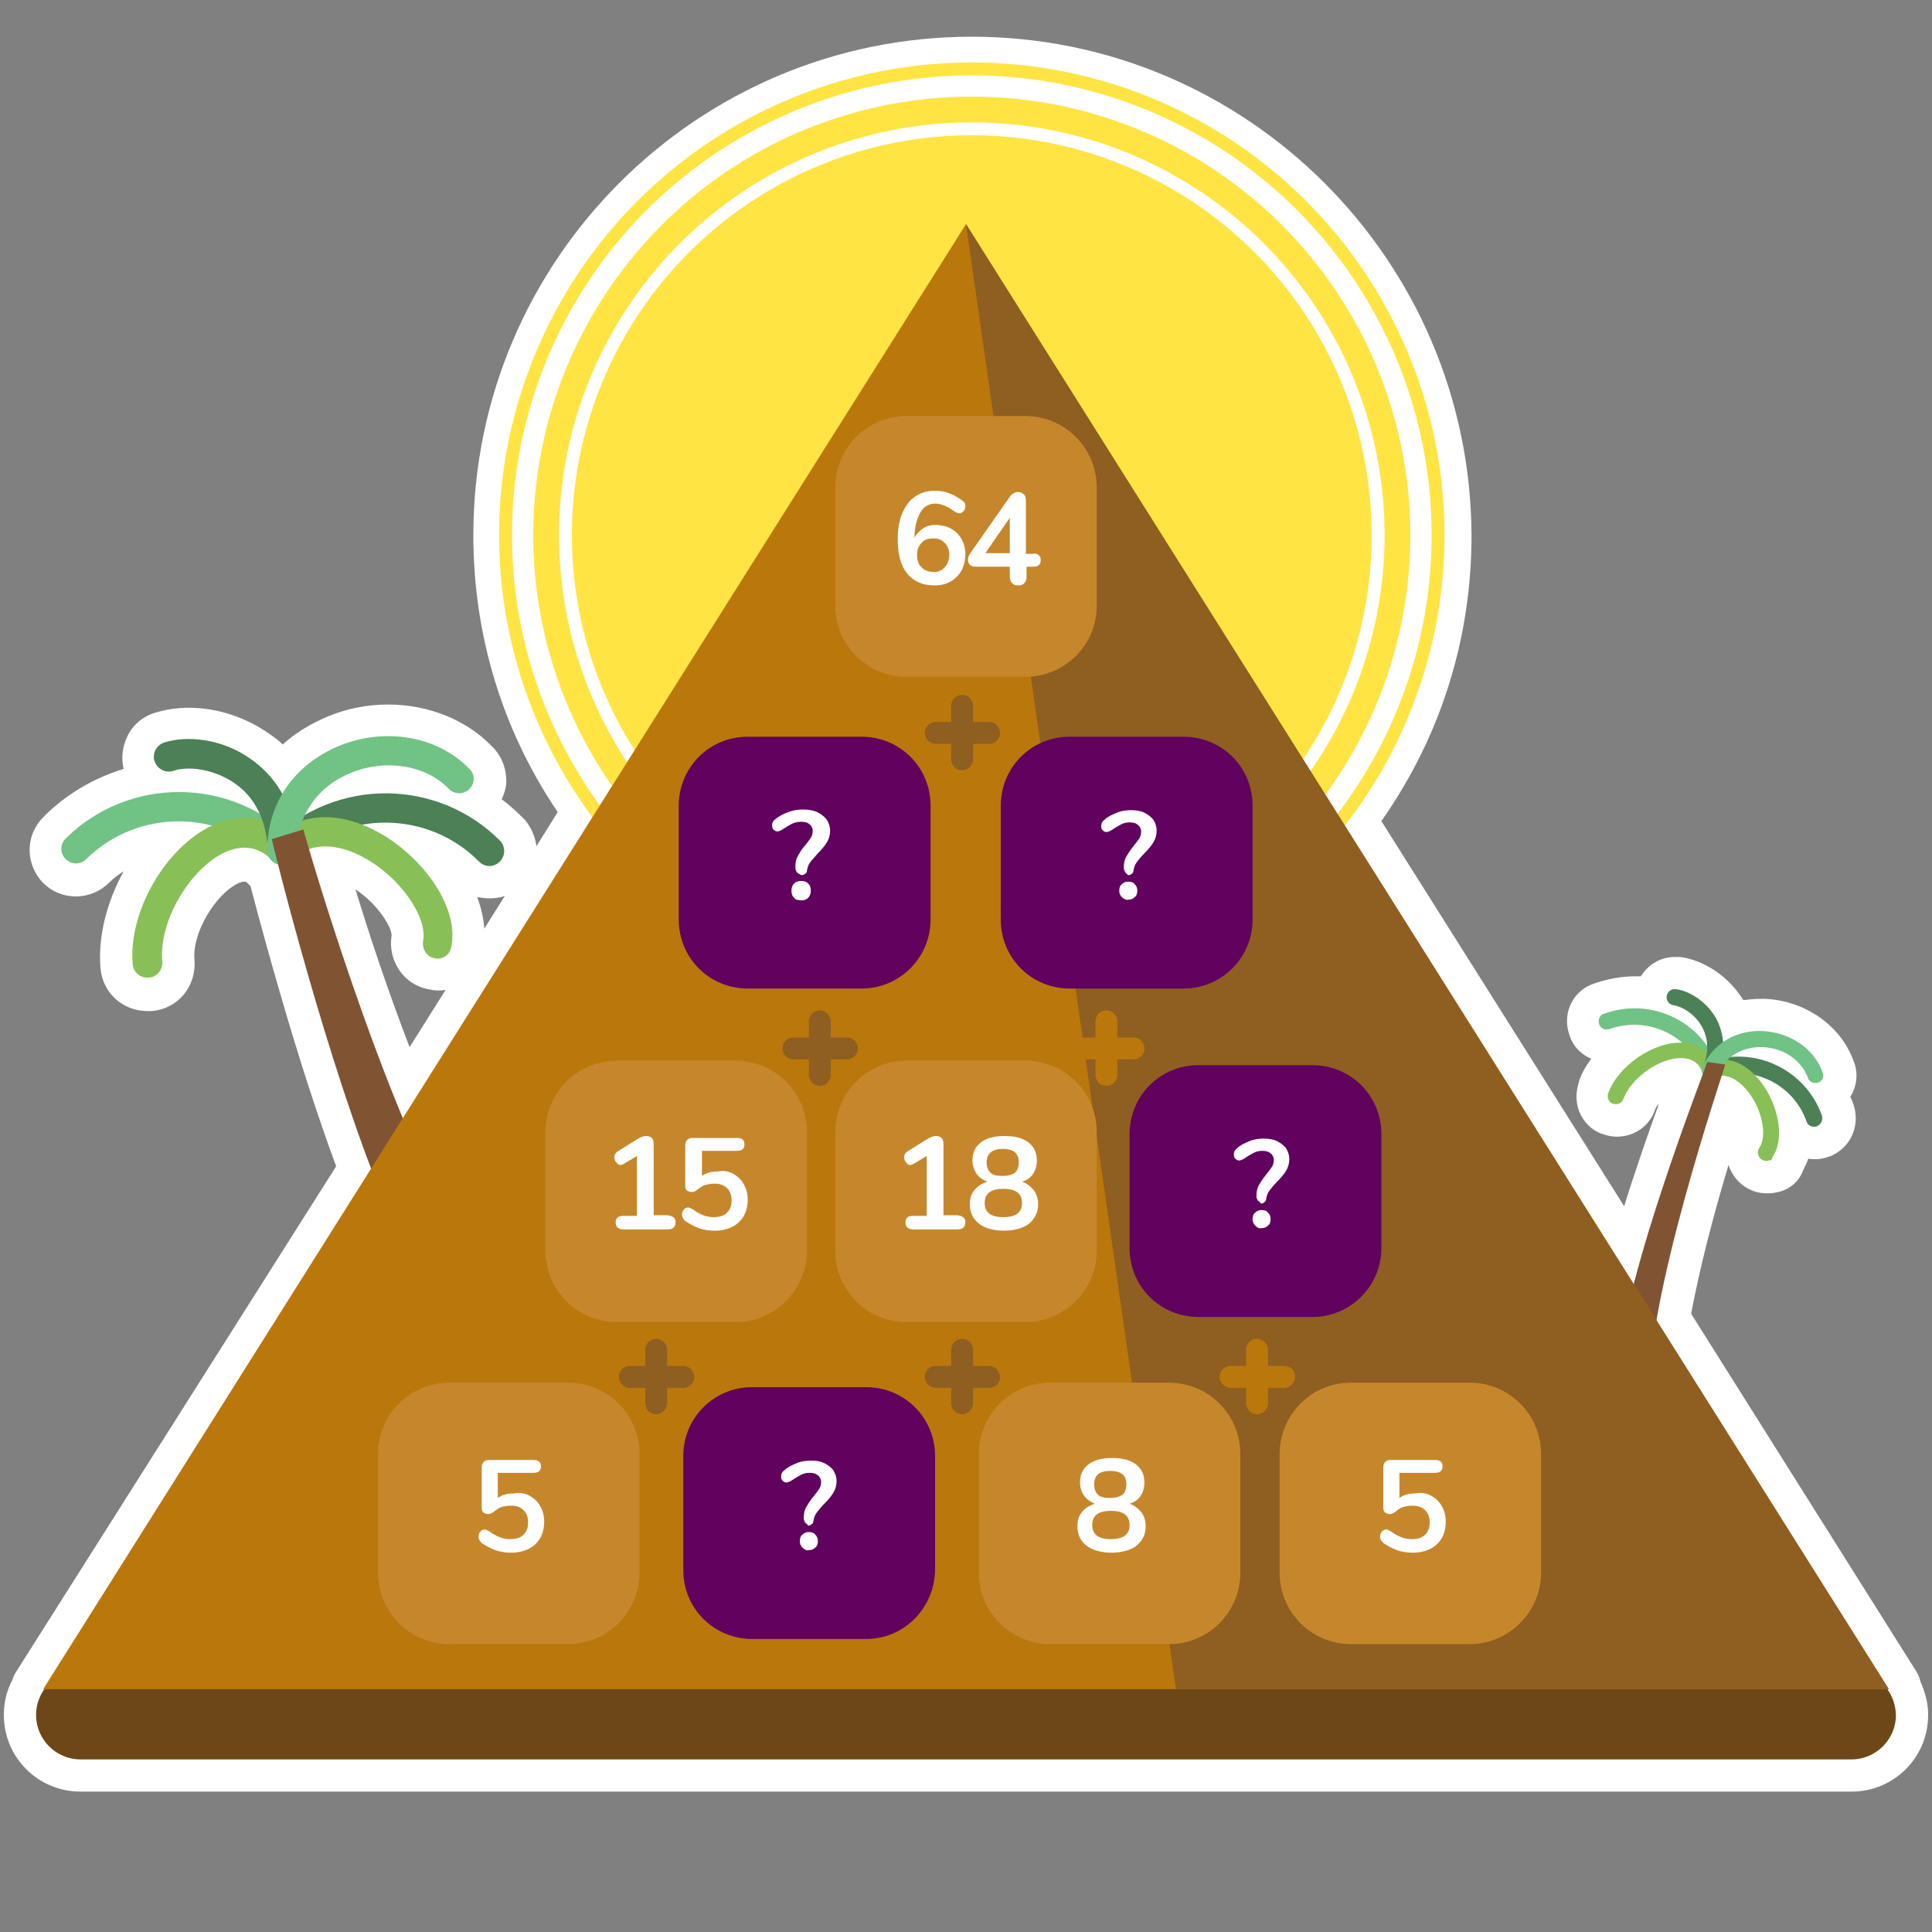 <?xml version="1.0" encoding="utf-8"?>
<!-- Generator: Adobe Illustrator 22.1.0, SVG Export Plug-In . SVG Version: 6.00 Build 0)  -->
<svg version="1.1" id="Layer_1" xmlns="http://www.w3.org/2000/svg" xmlns:xlink="http://www.w3.org/1999/xlink" x="0px" y="0px"
	 viewBox="0 0 300 300" style="enable-background:new 0 0 300 300;" xml:space="preserve">
<rect x="0" y="0" width="300" height="300" fill="#808080" stroke="none"/>
<style type="text/css">
	.st0{fill:#FFFFFF;}
	.st1{fill:#71C285;}
	.st2{fill:#4C8056;}
	.st3{fill:#88C057;}
	.st4{fill:#805333;}
	.st5{fill:#6D4717;}
	.st6{fill:#FFE443;}
	.st7{fill:none;stroke:#FFE443;stroke-width:4;stroke-linecap:round;stroke-linejoin:round;stroke-miterlimit:10;}
	.st8{fill:none;stroke:#FFE443;stroke-width:2;stroke-linecap:round;stroke-linejoin:round;stroke-miterlimit:10;}
	.st9{fill:#BA770C;}
	.st10{fill:#60025E;}
	.st11{enable-background:new    ;}
	.st12{fill:#8F5E21;}
	.st13{fill:#C6872C;}
</style>
<g>
	<path class="st0" d="M12.5,275.7c-5.2,0-9.4-4.2-9.4-9.4c0-1.6,0.4-3.1,1.1-4.5c0.1-0.3,0.2-0.6,0.3-0.8l50.3-79.8
		c-6.3-17-11.9-37.7-13.8-45.2c-0.4-0.3-0.8-0.6-1.1-1c-0.7-0.5-1.3-0.7-2-0.7c-0.6,0-1.2,0.2-1.9,0.5c-4.6,2.1-8.8,9.4-8.3,14.5
		c0.2,2.8-1.7,5-4.4,5.2c-0.1,0-0.3,0-0.4,0c-2.5,0-4.6-1.9-4.8-4.4c-0.6-6.8,2.8-14.6,7.9-19.8c-4.1,0.4-7.9,2.1-10.9,5
		c-0.9,0.9-2.1,1.4-3.4,1.4c-1.3,0-2.5-0.5-3.4-1.4c-1.9-1.9-1.9-4.8,0-6.7c4-3.9,9-6.5,14.4-7.5c-0.5-0.5-1-1.2-1.2-1.9
		c-0.4-1.2-0.3-2.5,0.3-3.7c0.6-1.1,1.6-2,2.8-2.4c1.4-0.4,3-0.7,4.6-0.7c3.9,0,7.9,1.3,11.2,3.6c1.3,0.9,2.4,1.9,3.4,3.1
		c2.1-2.3,4.7-4.2,7.9-5.5c2.7-1.1,5.6-1.7,8.5-1.7c5.5,0,10.7,2.1,14.3,5.7c1,0.9,1.5,2.1,1.5,3.3c0,1.3-0.5,2.5-1.4,3.4
		c-0.1,0.1-0.3,0.3-0.5,0.4c1.9,1.2,3.7,2.6,5.3,4.2c0,0,0.1,0.1,0.1,0.1c1.7,1.9,1.6,4.8-0.2,6.6c-0.9,0.9-2.1,1.4-3.4,1.4
		c-1.3,0-2.5-0.5-3.4-1.4c-2-2-4.4-3.5-7.1-4.4c4.7,4.5,8,10.6,7,16.2c-0.2,1.1-0.6,1.9-1.3,2.6c-0.9,0.9-2.1,1.4-3.3,1.4
		c-0.3,0-0.7,0-1-0.1c-2.5-0.5-4.1-2.9-3.7-5.5c0.4-2.3-2.8-7.6-8-10.4c-0.8-0.4-2.4-1.2-4-1.3c2.2,7.4,6.5,20.8,11.8,34.2
		l26.5-42.1C80.7,113.4,76,98.6,76,83.1c0-41.3,33.6-74.9,74.9-74.9s74.9,33.6,74.9,74.9c0,16.1-5,31.4-14.5,44.3l41.5,65.9
		c3-10.4,7.1-21.4,8.9-26.4c-0.1-0.1-0.3-0.1-0.7-0.1c-2.3,0-5.7,2.4-6.5,4.6c-0.5,1.5-1.9,2.5-3.6,2.5c-0.4,0-0.8-0.1-1.1-0.2
		c-0.9-0.3-1.7-0.9-2.2-1.8c-0.5-0.9-0.6-2-0.3-3c1-2.9,3.5-5.6,6.3-7.4c-1,0-2,0.2-2.9,0.5c-0.1,0-0.1,0-0.2,0
		c-0.4,0.1-0.7,0.2-1.1,0.2c-1.7,0-3.1-1.1-3.6-2.7c-0.3-0.9-0.2-1.9,0.2-2.7c0.4-0.9,1.2-1.6,2.2-1.9c1.8-0.6,3.6-1,5.5-1
		c0.9,0,1.7,0.1,2.5,0.2c0.3-1.8,1.8-3.2,3.7-3.2c0.2,0,0.4,0,0.5,0c2.4,0.3,5.9,2.1,8,5.6c0.3,0.5,0.5,1,0.7,1.5
		c1.2-0.4,2.6-0.6,3.9-0.6c0.2,0,0.4,0,0.6,0c5.3,0.3,9.9,3.5,11.5,8c0.4,1,0.4,2.1-0.1,3c-0.3,0.5-0.6,1-1.1,1.3
		c0.4,0.8,0.8,1.6,1.1,2.4c0,0.1,0,0.1,0.1,0.2c0.6,1.9-0.4,3.9-2.2,4.7c-0.1,0-0.2,0.1-0.3,0.1c-0.4,0.1-0.7,0.2-1.1,0.2
		c-1.2,0-2.2-0.5-2.9-1.4c0,1.7-0.4,3.2-1.2,4.6c-0.4,1.1-1.3,1.9-2.5,2c-0.3,0.1-0.5,0.1-0.8,0.1c-0.8,0-1.6-0.2-2.2-0.7
		c-1.7-1.2-2.1-3.5-0.9-5.2c0.4-0.7,0.1-3.5-1.6-5.7c-0.2-0.3-0.4-0.5-0.6-0.7c-4.4,13.8-7.4,25.3-9,34.1l35.6,56.5
		c0.2,0.3,0.3,0.6,0.4,1c0.7,1.3,1.1,2.8,1.1,4.3c0,5.2-4.2,9.5-9.4,9.5H12.5z"/>
	<path class="st0" d="M150.9,10.7c40,0,72.4,32.4,72.4,72.4c0,16.6-5.6,31.9-15.1,44.2l45.4,72.1c3.2-12.3,8.8-27.4,10.7-32.7
		c0-0.1-0.1-0.1-0.1-0.2c0,0,0,0,0,0c0-0.1,0-0.1,0-0.2c-0.6-1.4-1.7-2-3.3-2c-3.4,0-7.7,3.1-8.9,6.3c-0.2,0.6-0.7,0.9-1.2,0.9
		c-0.1,0-0.3,0-0.4-0.1c-0.7-0.2-1-1-0.8-1.6c1.5-4.2,6.8-7.9,11.2-7.9c0.1,0,0.2,0,0.3,0c-2-1.8-4.7-2.8-7.5-2.8
		c-1.3,0-2.6,0.2-3.9,0.7c-0.1,0-0.3,0.1-0.4,0.1c-0.5,0-1-0.3-1.2-0.9c-0.2-0.7,0.1-1.4,0.8-1.6c1.6-0.6,3.1-0.8,4.7-0.8
		c4.5,0,8.7,2.2,11.3,5.9c0-1.1-0.3-2.2-0.9-3.1c-1.1-1.9-3-3-4.3-3.2c-0.7-0.1-1.2-0.7-1.1-1.4c0.1-0.6,0.6-1.1,1.2-1.1
		c0.1,0,0.1,0,0.2,0c1.9,0.2,4.6,1.7,6.2,4.4c0.5,1,1,2.2,1.1,3.8c1.6-1.1,3.5-1.8,5.6-1.8c0.2,0,0.3,0,0.5,0c4.2,0.2,8,2.7,9.3,6.4
		c0.3,0.7,0,1.4-0.7,1.6c-0.1,0-0.3,0.1-0.4,0.1c-0.5,0-1-0.3-1.2-0.9c-1-2.7-3.8-4.6-7-4.7c-0.1,0-0.2,0-0.3,0
		c-1.8,0-3.4,0.5-4.7,1.5c0.4,0,0.8-0.1,1.2-0.1c5.7,0,10.9,3.5,13,9.1c0.2,0.7-0.1,1.4-0.8,1.7c-0.1,0-0.3,0.1-0.4,0.1
		c-0.5,0-1-0.3-1.2-0.9c-1.3-3.7-4.4-6.3-8-7.1c0.3,0.3,0.7,0.7,1,1.1c2.5,3.3,3.8,8.6,1.7,11.6c0,0.3-0.2,0.5-0.5,0.5
		c-0.1,0-0.3,0.1-0.4,0.1c-0.3,0-0.5-0.1-0.8-0.3c-0.6-0.4-0.7-1.2-0.3-1.8c1.2-1.7,0.5-5.8-1.7-8.6c-0.8-1-2.3-2.5-4.1-2.6
		c-1.8,5.6-7.7,23.8-10.1,38l36.1,57.3h-0.2c0.8,1.1,1.3,2.5,1.3,4c0,3.8-3.1,6.9-6.9,6.9h-275c-3.8,0-6.9-3.1-6.9-6.9
		c0-1.5,0.5-2.9,1.3-4H6.7l50.9-80.8c-6.5-17.1-12.2-38.5-14.5-47.2c-0.6-0.2-1.1-0.5-1.3-1c-1.2-1-2.5-1.5-3.9-1.5
		c-0.9,0-1.9,0.2-2.9,0.7c-5.6,2.6-10.4,10.9-9.8,17c0.1,1.3-0.8,2.4-2.1,2.5c-0.1,0-0.1,0-0.2,0c-1.2,0-2.2-0.9-2.3-2.1
		c-0.7-8,5-18,12.3-21.5c-1.7-0.4-3.4-0.7-5.2-0.7c-5.2,0-10.4,1.9-14.3,5.8c-0.5,0.5-1,0.7-1.6,0.7c-0.6,0-1.1-0.2-1.6-0.7
		c-0.9-0.9-0.9-2.3,0-3.2c4.9-4.8,11.2-7.2,17.6-7.2c4.3,0,8.7,1.1,12.5,3.3c-0.9-1.9-2.2-3.5-3.9-4.7c-2.3-1.6-4.9-2.3-7.1-2.3
		c-0.9,0-1.7,0.1-2.4,0.4c-0.2,0.1-0.5,0.1-0.7,0.1c-1,0-1.9-0.6-2.2-1.6c-0.4-1.2,0.3-2.5,1.5-2.9c1.1-0.4,2.4-0.5,3.8-0.5
		c3,0,6.6,0.9,9.7,3.1c1.6,1.2,3.4,2.9,4.8,5.4c1.9-3.2,5-5.8,8.9-7.5c2.5-1,5-1.5,7.6-1.5c4.8,0,9.3,1.7,12.5,5
		c1,0.9,1,2.3,0.1,3.2c-0.5,0.4-1,0.7-1.6,0.7c-0.6,0-1.1-0.2-1.6-0.7c-2.3-2.4-5.7-3.7-9.3-3.7c-2,0-4,0.4-5.9,1.2
		c-3.3,1.3-5.8,3.6-7.1,6.5c3.9-2.2,8.2-3.3,12.5-3.3c6.5,0,12.9,2.5,17.8,7.4c0.8,0.9,0.8,2.3-0.1,3.2c-0.4,0.4-1,0.7-1.6,0.7
		s-1.2-0.2-1.6-0.7c-4-4-9.3-6.1-14.6-6.1c-1.2,0-2.4,0.1-3.6,0.3c0.7,0.3,1.5,0.6,2.3,1c6.6,3.5,12.8,11.3,11.6,17.8
		c-0.1,0.6-0.3,1-0.6,1.3c-0.4,0.4-1,0.7-1.5,0.7c-0.2,0-0.3,0-0.5-0.1c-1.2-0.2-2-1.4-1.8-2.7c0.7-3.8-3.7-10-9.3-13
		c-1.5-0.8-3.6-1.7-5.9-1.7c-0.9,0-1.7,0.1-2.6,0.4c2.1,7.1,7.6,25.1,14.6,41.8l30-47.7c-8.8-12-14.1-26.8-14.1-42.9
		C78.5,43.1,110.9,10.7,150.9,10.7 M150.9,5.7c-42.7,0-77.4,34.7-77.4,77.4c0,15.5,4.5,30.3,13.1,43l-3.3,5.3
		c-0.2-1.5-0.8-2.9-1.8-4.1c-0.1-0.1-0.1-0.1-0.2-0.2c-1.1-1.1-2.2-2.1-3.4-3c0.5-1,0.8-2.2,0.7-3.3c-0.1-1.9-0.9-3.7-2.3-5
		c-4-4.1-9.9-6.4-16-6.4c-3.3,0-6.4,0.6-9.5,1.9c-2.6,1.1-4.9,2.5-6.9,4.3c-0.6-0.6-1.3-1.1-2-1.6c-3.7-2.6-8.1-4.1-12.6-4.1
		c-1.9,0-3.7,0.3-5.3,0.8c-1.9,0.6-3.4,1.9-4.2,3.6c-0.8,1.6-1,3.4-0.6,5.1c-4.6,1.4-8.9,3.9-12.4,7.4c-1.4,1.4-2.2,3.2-2.2,5.2
		c0,1.9,0.8,3.8,2.1,5.1c1.4,1.4,3.2,2.1,5.1,2.1s3.8-0.8,5.1-2.1c0.7-0.7,1.5-1.3,2.3-1.8c-2.6,4.7-4,10.1-3.6,15
		c0.3,3.8,3.4,6.7,7.3,6.7c0.2,0,0.4,0,0.6,0c4.1-0.3,7-3.8,6.7-7.9c0,0,0-0.1,0-0.1c-0.4-4,3.2-10.2,6.9-11.9
		c0.5-0.2,0.8-0.2,0.9-0.2c0.1,0,0.1,0,0.3,0.1c0.2,0.2,0.4,0.4,0.6,0.6c2.1,8,7.3,27.3,13.3,43.5L2.5,259.6
		c-0.3,0.4-0.4,0.8-0.6,1.3c-0.9,1.7-1.3,3.5-1.3,5.4c0,6.6,5.3,11.9,11.9,11.9h275c6.6,0,11.9-5.3,11.9-11.9c0,0,0-0.1,0-0.1
		c0-1.8-0.5-3.5-1.2-5.1c-0.1-0.5-0.3-1-0.6-1.5l-35-55.6c1.2-6.4,3.1-14.1,5.8-23.1c0.4,1.2,1.2,2.4,2.3,3.2
		c1.1,0.8,2.3,1.2,3.7,1.2c0.4,0,0.8,0,1.2-0.1c2.1-0.3,3.7-1.6,4.4-3.5c0.3-0.6,0.6-1.2,0.8-1.8c0.3,0.1,0.7,0.1,1.1,0.1
		c0.6,0,1.2-0.1,1.8-0.3c0.2-0.1,0.4-0.1,0.6-0.2c3-1.3,4.5-4.5,3.6-7.7c0-0.1-0.1-0.2-0.1-0.3c-0.1-0.4-0.3-0.8-0.5-1.2
		c0.1-0.2,0.3-0.4,0.4-0.7c0.7-1.5,0.8-3.3,0.1-4.9c-2-5.5-7.5-9.3-13.7-9.6c-0.3,0-0.5,0-0.8,0c-0.9,0-1.7,0.1-2.6,0.2
		c-2.2-3.6-6-6.2-9.8-6.7c-0.3,0-0.5,0-0.8,0c-2.3,0-4.2,1.2-5.3,3c-0.3,0-0.6,0-0.9,0c-2.1,0-4.3,0.4-6.3,1.1c-3.2,1-5,4.4-4,7.7
		c0.5,1.9,1.8,3.3,3.5,4c-0.9,1.2-1.6,2.4-2,3.8c0,0,0,0.1,0,0.1c-0.5,1.6-0.4,3.4,0.4,4.9c0.8,1.5,2.1,2.6,3.7,3
		c0.6,0.2,1.2,0.3,1.9,0.3c2.7,0,5.1-1.7,5.9-4.2c0.1-0.3,0.3-0.6,0.6-0.9c-1.6,4.4-3.6,10.1-5.4,15.9l-37.7-59.8
		c9.2-13.1,14-28.3,14-44.4C228.3,40.4,193.6,5.7,150.9,5.7L150.9,5.7z M63.6,162.6c-3.5-9.1-6.4-17.9-8.4-24.5
		c3.6,2.4,5.6,5.9,5.6,7.1c0,0,0,0.1,0,0.1c-0.6,3.9,1.9,7.6,5.7,8.3c0.5,0.1,1,0.2,1.5,0.2c0.4,0,0.8,0,1.2-0.1L63.6,162.6
		L63.6,162.6z M76,139.5c0.8,0,1.7-0.1,2.4-0.4l-3.2,5.1c-0.1-1.6-0.5-3.3-1.1-4.9C74.7,139.4,75.4,139.5,76,139.5L76,139.5z"/>
</g>
<g>
	<path class="st1" d="M266,167.4c-0.7,0.2-1.4-0.1-1.6-0.8c-2.1-5.9-8.6-8.9-14.5-6.8c-0.7,0.2-1.4-0.1-1.6-0.8
		c-0.2-0.7,0.1-1.4,0.8-1.6c7.2-2.6,15.1,1.1,17.7,8.3C267,166.4,266.7,167.1,266,167.4z"/>
	<path class="st2" d="M282.1,174.9c-0.7,0.2-1.4-0.1-1.6-0.8c-2.1-5.9-8.6-8.9-14.5-6.8c-0.7,0.2-1.4-0.1-1.6-0.8s0.1-1.4,0.8-1.6
		c7.2-2.6,15.1,1.1,17.7,8.3C283.1,173.9,282.8,174.6,282.1,174.9z"/>
	<path class="st3" d="M266,167.4c-0.7,0.2-1.4-0.1-1.6-0.8c-0.6-1.6-1.7-2.3-3.4-2.3c-3.4,0-7.7,3.1-8.9,6.3c-0.2,0.7-1,1-1.6,0.8
		c-0.7-0.2-1-1-0.8-1.6c1.5-4.2,6.8-7.9,11.2-7.9c2.8,0,4.8,1.4,5.7,4C267,166.4,266.7,167.1,266,167.4z"/>
	<path class="st3" d="M274.7,180.2c-0.4,0.1-0.8,0.1-1.2-0.2c-0.6-0.4-0.7-1.2-0.3-1.8c1.2-1.7,0.5-5.8-1.7-8.6
		c-1-1.3-3-3.3-5.6-2.3c-0.7,0.2-1.4-0.1-1.6-0.8s0.1-1.4,0.8-1.6c3-1.1,6.1,0.1,8.4,3.2c2.5,3.3,3.8,8.6,1.7,11.6
		C275.2,180,275,180.2,274.7,180.2z"/>
	<path class="st2" d="M266,167.4c-0.3,0.1-0.6,0.1-0.9,0c-0.6-0.3-0.9-1-0.7-1.6c1-2.4,0.9-4.6-0.2-6.5s-3-3-4.3-3.2
		c-0.7-0.1-1.2-0.7-1.1-1.4s0.7-1.2,1.4-1.1c1.9,0.2,4.6,1.7,6.2,4.4c1,1.8,1.9,4.7,0.3,8.7C266.6,167,266.4,167.3,266,167.4z"/>
	<path class="st1" d="M282.3,168.1c-0.7,0.2-1.4-0.1-1.6-0.8c-1-2.7-3.8-4.6-7-4.7c-3.1-0.1-5.7,1.4-7,4.1c-0.3,0.6-1,0.9-1.7,0.6
		s-0.9-1-0.6-1.7c1.7-3.6,5.2-5.7,9.3-5.5c4.2,0.2,8,2.7,9.3,6.4C283.3,167.2,283,167.9,282.3,168.1z"/>
	<path class="st4" d="M256.2,217.7c-1.3-14.3,11.7-52.1,11.7-52.4l-2.8-0.4c-0.2,0.8-13.1,33.7-13.6,46.7
		C253.4,213.9,255,215.9,256.2,217.7z"/>
</g>
<g>
	<path class="st1" d="M45.5,133.6c-0.9,0.9-2.3,0.9-3.2,0c-7.9-8-20.9-8.1-28.9-0.2c-0.9,0.9-2.3,0.9-3.2,0s-0.9-2.3,0-3.2
		c9.8-9.7,25.7-9.6,35.4,0.2C46.4,131.3,46.4,132.7,45.5,133.6z"/>
	<path class="st2" d="M77.6,133.8c-0.9,0.9-2.3,0.9-3.2,0c-7.9-8-20.9-8.1-28.9-0.2c-0.9,0.9-2.3,0.9-3.2,0s-0.9-2.3,0-3.2
		c9.8-9.7,25.7-9.6,35.4,0.2C78.5,131.5,78.5,132.9,77.6,133.8z"/>
	<path class="st3" d="M45.5,133.6c-0.9,0.9-2.3,0.9-3.2,0c-2.1-2.1-4.5-2.5-7.3-1.3c-5.6,2.6-10.4,10.9-9.8,17
		c0.1,1.3-0.8,2.4-2.1,2.5c-1.3,0.1-2.4-0.8-2.5-2.1c-0.7-8.1,5.1-18.2,12.5-21.6c4.5-2.1,9-1.3,12.4,2.2
		C46.4,131.3,46.4,132.7,45.5,133.6z"/>
	<path class="st3" d="M69.5,148.2c-0.5,0.5-1.3,0.8-2,0.6c-1.2-0.2-2-1.4-1.8-2.7c0.7-3.8-3.7-10-9.3-13c-2.6-1.4-7.4-3.1-11,0.4
		c-0.9,0.9-2.3,0.9-3.2,0s-0.9-2.3,0-3.2c4.1-4.1,10.1-4.5,16.3-1.2c6.6,3.5,12.8,11.3,11.6,17.8C70,147.5,69.8,147.9,69.5,148.2z"
		/>
	<path class="st2" d="M45.5,133.6c-0.4,0.4-0.9,0.6-1.5,0.7c-1.3,0.1-2.3-0.9-2.4-2.2c-0.2-4.7-2-8.3-5.2-10.5s-7.2-2.7-9.5-1.9
		c-1.2,0.4-2.5-0.3-2.9-1.5s0.3-2.5,1.5-2.9c3.4-1.1,8.9-0.7,13.5,2.6c3.1,2.2,6.8,6.3,7.1,14.1C46.2,132.6,45.9,133.2,45.5,133.6z"
		/>
	<path class="st1" d="M72.9,122.5c-0.9,0.9-2.3,0.9-3.2,0c-3.6-3.7-9.7-4.7-15.2-2.5c-5.2,2.1-8.3,6.6-8.4,12c0,1.3-1,2.3-2.3,2.3
		s-2.3-1-2.3-2.3c0-7.3,4.2-13.3,11.2-16.2c7.1-2.9,15.2-1.5,20.1,3.5C73.8,120.2,73.8,121.6,72.9,122.5z"/>
	<path class="st4" d="M71.9,193.2c-13-22.6-24.7-64-24.8-64.4l-4.9,1.5c0.3,1.4,8.5,34.7,17.5,56.4C64.4,189,68.5,191.2,71.9,193.2z
		"/>
</g>
<path class="st5" d="M287.5,259.4h-275c-3.8,0-6.9,3.1-6.9,6.9l0,0c0,3.8,3.1,6.9,6.9,6.9h275c3.8,0,6.9-3.1,6.9-6.9l0,0
	C294.3,262.5,291.3,259.4,287.5,259.4z"/>
<circle class="st6" cx="150.9" cy="83.1" r="62.1"/>
<circle class="st7" cx="150.9" cy="83.1" r="66.1"/>
<circle class="st8" cx="150.9" cy="83.1" r="72.4"/>
<polygon class="st9" points="150,34.8 6.7,262.3 293.3,262.3 "/>
<g>
	<path class="st10" d="M133.8,153.5h-17.7c-5.9,0-10.7-4.7-10.7-10.7v-17.7c0-5.9,4.7-10.7,10.7-10.7h17.7c5.9,0,10.7,4.7,10.7,10.7
		v17.7C144.5,148.7,139.7,153.5,133.8,153.5z"/>
	<g class="st11">
		<path class="st0" d="M123.7,135.4c-0.1-0.2-0.2-0.4-0.2-0.7c0-0.7,0.1-1.3,0.4-1.8c0.3-0.5,0.6-1.1,1.1-1.6
			c0.4-0.5,0.7-0.9,0.9-1.2c0.2-0.3,0.3-0.7,0.3-1.1c0-0.4-0.2-0.8-0.5-1c-0.3-0.3-0.8-0.4-1.3-0.4c-0.5,0-0.9,0.1-1.4,0.3
			c-0.4,0.2-0.9,0.5-1.5,0.9c-0.3,0.2-0.6,0.3-0.8,0.3c-0.2,0-0.4-0.1-0.6-0.3c-0.2-0.2-0.2-0.4-0.2-0.7c0-0.4,0.2-0.7,0.5-0.9
			c0.6-0.5,1.2-0.8,2-1.1c0.8-0.3,1.5-0.4,2.3-0.4c0.8,0,1.5,0.1,2.2,0.4c0.6,0.3,1.1,0.7,1.5,1.2c0.3,0.5,0.5,1.1,0.5,1.7
			c0,0.7-0.2,1.3-0.5,1.8c-0.3,0.5-0.8,1.1-1.4,1.7c-0.5,0.6-0.9,1-1.2,1.4c-0.3,0.4-0.4,0.8-0.5,1.3c0,0.2-0.1,0.4-0.3,0.5
			s-0.3,0.2-0.5,0.2C124,135.7,123.9,135.6,123.7,135.4z M123.3,139.4c-0.3-0.3-0.4-0.6-0.4-1.1c0-0.4,0.1-0.8,0.4-1.1
			c0.3-0.3,0.6-0.4,1.1-0.4s0.8,0.1,1.1,0.4c0.3,0.3,0.4,0.6,0.4,1.1c0,0.4-0.1,0.8-0.4,1.1c-0.3,0.3-0.6,0.4-1,0.4
			C123.9,139.8,123.5,139.7,123.3,139.4z"/>
	</g>
</g>
<polygon class="st12" points="150,34.8 182.6,262.3 293.3,262.3 "/>
<g>
	<path class="st13" d="M159.2,105.1h-18.4c-6.1,0-11.1-4.9-11.1-11.1V75.7c0-6.1,4.9-11.1,11.1-11.1h18.4c6.1,0,11.1,4.9,11.1,11.1
		v18.4C170.3,100.2,165.3,105.1,159.2,105.1z"/>
	<g class="st11">
		<path class="st0" d="M147.7,82.1c0.7,0.4,1.2,0.9,1.6,1.6c0.4,0.7,0.6,1.5,0.6,2.4c0,0.9-0.2,1.7-0.6,2.5c-0.4,0.7-1,1.3-1.7,1.7
			c-0.7,0.4-1.5,0.6-2.5,0.6c-1.8,0-3.2-0.6-4.2-1.8c-1-1.2-1.5-3-1.5-5.3c0-1.6,0.2-2.9,0.7-4.1c0.5-1.1,1.1-2,2-2.6
			c0.9-0.6,1.9-0.9,3-0.9c0.8,0,1.5,0.1,2.3,0.4c0.8,0.3,1.4,0.7,2,1.1c0.2,0.1,0.3,0.3,0.4,0.4c0.1,0.1,0.1,0.3,0.1,0.5
			c0,0.3-0.1,0.6-0.3,0.8c-0.2,0.2-0.4,0.3-0.6,0.3c-0.1,0-0.3,0-0.4-0.1c-0.1,0-0.3-0.1-0.4-0.2c-1.1-0.8-2.1-1.2-3-1.2
			c-1,0-1.8,0.5-2.3,1.4s-0.9,2.2-0.9,3.9c0.3-0.6,0.8-1.1,1.4-1.5c0.6-0.4,1.3-0.5,2.1-0.5C146.3,81.6,147,81.7,147.7,82.1z
			 M146.7,88.1c0.4-0.5,0.7-1.1,0.7-1.9c0-0.8-0.2-1.4-0.7-1.9s-1-0.7-1.8-0.7c-0.8,0-1.4,0.2-1.8,0.7c-0.5,0.5-0.7,1.1-0.7,1.9
			c0,0.8,0.2,1.4,0.7,1.9c0.5,0.5,1.1,0.7,1.8,0.7C145.6,88.9,146.2,88.6,146.7,88.1z"/>
		<path class="st0" d="M161.3,86.2c0.2,0.2,0.3,0.4,0.3,0.8c0,0.7-0.4,1-1.2,1h-1v1.6c0,0.4-0.1,0.7-0.4,1s-0.5,0.3-0.9,0.3
			c-0.4,0-0.7-0.1-0.9-0.3s-0.4-0.6-0.4-1v-1.6h-5.3c-0.4,0-0.7-0.1-0.9-0.3s-0.3-0.5-0.3-0.8c0-0.3,0.1-0.6,0.3-0.9l6.3-9
			c0.1-0.2,0.3-0.3,0.5-0.4c0.2-0.1,0.4-0.2,0.6-0.2c0.4,0,0.7,0.1,0.9,0.3c0.3,0.2,0.4,0.6,0.4,1v8.3h1
			C160.7,85.9,161.1,86,161.3,86.2z M153,85.9h3.8v-5.5L153,85.9z"/>
	</g>
</g>
<g>
	<path class="st10" d="M183.8,153.5h-17.7c-5.9,0-10.7-4.7-10.7-10.7v-17.7c0-5.9,4.7-10.7,10.7-10.7h17.7c5.9,0,10.7,4.7,10.7,10.7
		v17.7C194.5,148.7,189.7,153.5,183.8,153.5z"/>
	<g class="st11">
		<path class="st0" d="M174.7,135.4c-0.1-0.2-0.2-0.4-0.2-0.6c0-0.7,0.1-1.3,0.4-1.8c0.3-0.5,0.6-1,1.1-1.6c0.4-0.5,0.7-0.9,0.9-1.2
			c0.2-0.3,0.3-0.7,0.3-1.1c0-0.4-0.2-0.8-0.5-1c-0.3-0.3-0.8-0.4-1.3-0.4c-0.5,0-0.9,0.1-1.3,0.3c-0.4,0.2-0.9,0.5-1.5,0.9
			c-0.3,0.2-0.6,0.3-0.8,0.3c-0.2,0-0.4-0.1-0.6-0.3c-0.2-0.2-0.2-0.4-0.2-0.7c0-0.4,0.2-0.7,0.5-0.9c0.5-0.5,1.2-0.8,1.9-1.1
			c0.7-0.3,1.5-0.4,2.2-0.4c0.8,0,1.5,0.1,2.1,0.4c0.6,0.3,1.1,0.7,1.4,1.1c0.3,0.5,0.5,1,0.5,1.7c0,0.7-0.2,1.3-0.5,1.8
			c-0.3,0.5-0.8,1.1-1.4,1.7c-0.5,0.5-0.9,1-1.2,1.4c-0.3,0.4-0.4,0.8-0.5,1.3c0,0.2-0.1,0.4-0.3,0.5c-0.1,0.1-0.3,0.2-0.5,0.2
			C175,135.7,174.8,135.6,174.7,135.4z M174.2,139.3c-0.3-0.3-0.4-0.6-0.4-1c0-0.4,0.1-0.8,0.4-1c0.3-0.3,0.6-0.4,1-0.4
			c0.4,0,0.8,0.1,1,0.4c0.3,0.3,0.4,0.6,0.4,1c0,0.4-0.1,0.8-0.4,1c-0.3,0.3-0.6,0.4-1,0.4C174.9,139.8,174.5,139.6,174.2,139.3z"/>
	</g>
</g>
<g>
	<path class="st13" d="M114.2,205.3H95.8c-6.1,0-11.1-4.9-11.1-11.1v-18.4c0-6.1,4.9-11.1,11.1-11.1h18.4c6.1,0,11.1,4.9,11.1,11.1
		v18.4C125.3,200.3,120.3,205.3,114.2,205.3z"/>
	<g class="st11">
		<path class="st0" d="M104.9,189.8c0,0.7-0.4,1.1-1.2,1.1h-6.9c-0.8,0-1.2-0.4-1.2-1.1c0-0.7,0.4-1,1.2-1h2.1v-9.3l-2,1.2
			c-0.2,0.1-0.4,0.2-0.5,0.2c-0.3,0-0.5-0.1-0.7-0.4c-0.2-0.2-0.3-0.5-0.3-0.8c0-0.4,0.2-0.7,0.5-0.9l3.2-2c0.4-0.2,0.8-0.4,1.2-0.4
			c0.4,0,0.7,0.1,0.9,0.3s0.3,0.5,0.3,1v11h2.1C104.5,188.8,104.9,189.1,104.9,189.8z"/>
		<path class="st0" d="M113.9,182.3c0.7,0.4,1.2,0.9,1.6,1.6s0.6,1.5,0.6,2.4c0,0.9-0.2,1.8-0.6,2.5c-0.4,0.7-1,1.3-1.8,1.7
			c-0.8,0.4-1.7,0.6-2.7,0.6c-0.8,0-1.7-0.1-2.5-0.4c-0.8-0.3-1.5-0.7-2.1-1.1c-0.3-0.3-0.5-0.6-0.5-1c0-0.3,0.1-0.6,0.3-0.8
			s0.4-0.3,0.6-0.3c0.1,0,0.3,0,0.4,0.1s0.3,0.1,0.4,0.2c0.5,0.4,1.1,0.7,1.6,0.9c0.5,0.2,1.1,0.3,1.6,0.3c0.9,0,1.6-0.2,2.1-0.7
			s0.7-1.1,0.7-1.9c0-0.8-0.2-1.4-0.7-1.9c-0.5-0.5-1.1-0.7-2-0.7c-0.5,0-1,0.1-1.4,0.2c-0.4,0.1-0.8,0.4-1.3,0.8
			c-0.3,0.2-0.5,0.3-0.8,0.3c-0.3,0-0.5-0.1-0.7-0.2c-0.2-0.2-0.3-0.4-0.3-0.7v-6.3c0-0.4,0.1-0.7,0.3-0.9c0.2-0.2,0.5-0.3,0.9-0.3
			h6.8c0.8,0,1.2,0.3,1.2,1c0,0.7-0.4,1-1.2,1H109v3.9c0.7-0.5,1.5-0.7,2.5-0.7C112.4,181.7,113.2,181.9,113.9,182.3z"/>
	</g>
</g>
<g>
	<path class="st10" d="M203.8,204.5h-17.7c-5.9,0-10.7-4.7-10.7-10.7v-17.7c0-5.9,4.7-10.7,10.7-10.7h17.7c5.9,0,10.7,4.7,10.7,10.7
		v17.7C214.5,199.7,209.7,204.5,203.8,204.5z"/>
	<g class="st11">
		<path class="st0" d="M195.3,186.4c-0.1-0.2-0.2-0.4-0.2-0.6c0-0.7,0.1-1.3,0.4-1.8c0.3-0.5,0.6-1,1.1-1.6c0.4-0.5,0.7-0.9,0.9-1.2
			c0.2-0.3,0.3-0.7,0.3-1.1c0-0.4-0.2-0.8-0.5-1c-0.3-0.3-0.8-0.4-1.3-0.4c-0.5,0-0.9,0.1-1.3,0.3c-0.4,0.2-0.9,0.5-1.5,0.9
			c-0.3,0.2-0.6,0.3-0.8,0.3c-0.2,0-0.4-0.1-0.6-0.3c-0.2-0.2-0.2-0.4-0.2-0.7c0-0.4,0.2-0.7,0.5-0.9c0.5-0.5,1.2-0.8,1.9-1.1
			c0.7-0.3,1.5-0.4,2.2-0.4c0.8,0,1.5,0.1,2.1,0.4c0.6,0.3,1.1,0.7,1.4,1.1c0.3,0.5,0.5,1,0.5,1.7c0,0.7-0.2,1.3-0.5,1.8
			c-0.3,0.5-0.8,1.1-1.4,1.7c-0.5,0.5-0.9,1-1.2,1.4c-0.3,0.4-0.4,0.8-0.5,1.3c0,0.2-0.1,0.4-0.3,0.5c-0.1,0.1-0.3,0.2-0.5,0.2
			C195.7,186.7,195.5,186.6,195.3,186.4z M194.9,190.3c-0.3-0.3-0.4-0.6-0.4-1c0-0.4,0.1-0.8,0.4-1c0.3-0.3,0.6-0.4,1-0.4
			c0.4,0,0.8,0.1,1,0.4c0.3,0.3,0.4,0.6,0.4,1c0,0.4-0.1,0.8-0.4,1c-0.3,0.3-0.6,0.4-1,0.4C195.5,190.8,195.2,190.6,194.9,190.3z"/>
	</g>
</g>
<g>
	<path class="st13" d="M159.2,205.3h-18.4c-6.1,0-11.1-4.9-11.1-11.1v-18.4c0-6.1,4.9-11.1,11.1-11.1h18.4c6.1,0,11.1,4.9,11.1,11.1
		v18.4C170.3,200.3,165.3,205.3,159.2,205.3z"/>
	<g class="st11">
		<path class="st0" d="M149.9,189.8c0,0.7-0.4,1.1-1.2,1.1h-6.9c-0.8,0-1.2-0.4-1.2-1.1c0-0.7,0.4-1,1.2-1h2.1v-9.3l-2,1.2
			c-0.2,0.1-0.4,0.2-0.5,0.2c-0.3,0-0.5-0.1-0.7-0.4c-0.2-0.2-0.3-0.5-0.3-0.8c0-0.4,0.2-0.7,0.5-0.9l3.2-2c0.4-0.2,0.8-0.4,1.2-0.4
			c0.4,0,0.7,0.1,0.9,0.3s0.3,0.5,0.3,1v11h2.1C149.5,188.8,149.9,189.1,149.9,189.8z"/>
		<path class="st0" d="M160.5,184.8c0.5,0.6,0.7,1.4,0.7,2.2c0,1.3-0.5,2.2-1.4,3c-0.9,0.7-2.3,1.1-3.9,1.1c-1.7,0-3-0.4-3.9-1.1
			c-0.9-0.7-1.4-1.7-1.4-3c0-0.9,0.2-1.6,0.7-2.2s1.1-1,2-1.3c-0.7-0.3-1.3-0.7-1.7-1.3s-0.6-1.3-0.6-2c0-1.2,0.4-2.1,1.3-2.8
			c0.9-0.7,2.1-1,3.7-1c1.6,0,2.8,0.3,3.7,1c0.9,0.7,1.3,1.6,1.3,2.8c0,0.8-0.2,1.5-0.6,2.1c-0.4,0.6-1,1-1.7,1.2
			C159.4,183.7,160,184.2,160.5,184.8z M158.7,186.8c0-1.5-1-2.2-2.9-2.2s-2.9,0.7-2.9,2.2c0,1.5,1,2.2,2.9,2.2
			S158.7,188.3,158.7,186.8z M153.2,180.5c0,0.7,0.2,1.2,0.6,1.6c0.4,0.4,1.1,0.5,1.9,0.5c0.8,0,1.5-0.2,1.9-0.5
			c0.4-0.4,0.6-0.9,0.6-1.6c0-1.4-0.8-2.1-2.5-2.1C154.1,178.4,153.2,179.1,153.2,180.5z"/>
	</g>
</g>
<g>
	<path class="st10" d="M134.5,254.5h-17.7c-5.9,0-10.7-4.7-10.7-10.7v-17.7c0-5.9,4.7-10.7,10.7-10.7h17.7c5.9,0,10.7,4.7,10.7,10.7
		v17.7C145.1,249.7,140.4,254.5,134.5,254.5z"/>
	<g class="st11">
		<path class="st0" d="M125,236.4c-0.1-0.2-0.2-0.4-0.2-0.6c0-0.7,0.1-1.3,0.4-1.8c0.3-0.5,0.6-1,1.1-1.6c0.4-0.5,0.7-0.9,0.9-1.2
			s0.3-0.7,0.3-1.1c0-0.4-0.2-0.8-0.5-1c-0.3-0.3-0.8-0.4-1.3-0.4c-0.5,0-0.9,0.1-1.3,0.3c-0.4,0.2-0.9,0.5-1.5,0.9
			c-0.3,0.2-0.6,0.3-0.8,0.3c-0.2,0-0.4-0.1-0.6-0.3c-0.2-0.2-0.2-0.4-0.2-0.7c0-0.4,0.2-0.7,0.5-0.9c0.5-0.5,1.2-0.8,1.9-1.1
			c0.7-0.3,1.5-0.4,2.2-0.4c0.8,0,1.5,0.1,2.1,0.4c0.6,0.3,1.1,0.7,1.4,1.1c0.3,0.5,0.5,1,0.5,1.7c0,0.7-0.2,1.3-0.5,1.8
			c-0.3,0.5-0.8,1.1-1.4,1.7c-0.5,0.5-0.9,1-1.2,1.4c-0.3,0.4-0.4,0.8-0.5,1.3c0,0.2-0.1,0.4-0.3,0.5c-0.1,0.1-0.3,0.2-0.5,0.2
			C125.4,236.7,125.2,236.6,125,236.4z M124.6,240.3c-0.3-0.3-0.4-0.6-0.4-1c0-0.4,0.1-0.8,0.4-1c0.3-0.3,0.6-0.4,1-0.4
			c0.4,0,0.8,0.1,1,0.4c0.3,0.3,0.4,0.6,0.4,1c0,0.4-0.1,0.8-0.4,1c-0.3,0.3-0.6,0.4-1,0.4C125.2,240.8,124.9,240.6,124.6,240.3z"/>
	</g>
</g>
<g>
	<path class="st13" d="M88.2,255.3H69.8c-6.1,0-11.1-4.9-11.1-11.1v-18.4c0-6.1,4.9-11.1,11.1-11.1h18.4c6.1,0,11.1,4.9,11.1,11.1
		v18.4C99.3,250.3,94.3,255.3,88.2,255.3z"/>
	<g class="st11">
		<path class="st0" d="M82.3,232.3c0.7,0.4,1.2,0.9,1.6,1.6s0.6,1.5,0.6,2.4c0,0.9-0.2,1.8-0.6,2.5c-0.4,0.7-1,1.3-1.8,1.7
			c-0.8,0.4-1.7,0.6-2.7,0.6c-0.8,0-1.7-0.1-2.5-0.4c-0.8-0.3-1.5-0.7-2.1-1.1c-0.3-0.3-0.5-0.6-0.5-1c0-0.3,0.1-0.6,0.3-0.8
			s0.4-0.3,0.6-0.3c0.1,0,0.3,0,0.4,0.1s0.3,0.1,0.4,0.2c0.5,0.4,1.1,0.7,1.6,0.9c0.5,0.2,1.1,0.3,1.6,0.3c0.9,0,1.6-0.2,2.1-0.7
			s0.7-1.1,0.7-1.9c0-0.8-0.2-1.4-0.7-1.9c-0.5-0.5-1.1-0.7-2-0.7c-0.5,0-1,0.1-1.4,0.2c-0.4,0.1-0.8,0.4-1.3,0.8
			c-0.3,0.2-0.5,0.3-0.8,0.3c-0.3,0-0.5-0.1-0.7-0.2c-0.2-0.2-0.3-0.4-0.3-0.7v-6.3c0-0.4,0.1-0.7,0.3-0.9c0.2-0.2,0.5-0.3,0.9-0.3
			h6.8c0.8,0,1.2,0.3,1.2,1c0,0.7-0.4,1-1.2,1h-5.5v3.9c0.7-0.5,1.5-0.7,2.5-0.7C80.8,231.7,81.6,231.9,82.3,232.3z"/>
	</g>
</g>
<g>
	<path class="st13" d="M228.2,255.3h-18.4c-6.1,0-11.1-4.9-11.1-11.1v-18.4c0-6.1,4.9-11.1,11.1-11.1h18.4c6.1,0,11.1,4.9,11.1,11.1
		v18.4C239.3,250.3,234.3,255.3,228.2,255.3z"/>
	<g class="st11">
		<path class="st0" d="M222.3,232.3c0.7,0.4,1.2,0.9,1.6,1.6s0.6,1.5,0.6,2.4c0,0.9-0.2,1.8-0.6,2.5c-0.4,0.7-1,1.3-1.8,1.7
			c-0.8,0.4-1.7,0.6-2.7,0.6c-0.8,0-1.7-0.1-2.5-0.4c-0.8-0.3-1.5-0.7-2.1-1.1c-0.3-0.3-0.5-0.6-0.5-1c0-0.3,0.1-0.6,0.3-0.8
			s0.4-0.3,0.6-0.3c0.1,0,0.3,0,0.4,0.1s0.3,0.1,0.4,0.2c0.5,0.4,1.1,0.7,1.6,0.9c0.5,0.2,1.1,0.3,1.6,0.3c0.9,0,1.6-0.2,2.1-0.7
			s0.7-1.1,0.7-1.9c0-0.8-0.2-1.4-0.7-1.9c-0.5-0.5-1.1-0.7-2-0.7c-0.5,0-1,0.1-1.4,0.2c-0.4,0.1-0.8,0.4-1.3,0.8
			c-0.3,0.2-0.5,0.3-0.8,0.3c-0.3,0-0.5-0.1-0.7-0.2c-0.2-0.2-0.3-0.4-0.3-0.7v-6.3c0-0.4,0.1-0.7,0.3-0.9c0.2-0.2,0.5-0.3,0.9-0.3
			h6.8c0.8,0,1.2,0.3,1.2,1c0,0.7-0.4,1-1.2,1h-5.5v3.9c0.7-0.5,1.5-0.7,2.5-0.7C220.8,231.7,221.6,231.9,222.3,232.3z"/>
	</g>
</g>
<g>
	<path class="st13" d="M181.5,255.3h-18.4c-6.1,0-11.1-4.9-11.1-11.1v-18.4c0-6.1,4.9-11.1,11.1-11.1h18.4c6.1,0,11.1,4.9,11.1,11.1
		v18.4C192.6,250.3,187.7,255.3,181.5,255.3z"/>
	<g class="st11">
		<path class="st0" d="M177.2,234.8c0.5,0.6,0.7,1.4,0.7,2.2c0,1.3-0.5,2.2-1.4,3c-0.9,0.7-2.3,1.1-3.9,1.1s-3-0.4-3.9-1.1
			c-0.9-0.7-1.4-1.7-1.4-3c0-0.9,0.2-1.6,0.7-2.2s1.1-1,2-1.3c-0.7-0.3-1.3-0.7-1.7-1.3c-0.4-0.6-0.6-1.3-0.6-2
			c0-1.2,0.4-2.1,1.3-2.8s2.1-1,3.7-1c1.6,0,2.8,0.3,3.7,1s1.3,1.6,1.3,2.8c0,0.8-0.2,1.5-0.6,2.1c-0.4,0.6-1,1-1.7,1.2
			C176.1,233.7,176.7,234.2,177.2,234.8z M175.4,236.8c0-1.5-1-2.2-2.9-2.2s-2.9,0.7-2.9,2.2c0,1.5,1,2.2,2.9,2.2
			S175.4,238.3,175.4,236.8z M169.9,230.5c0,0.7,0.2,1.2,0.6,1.6c0.4,0.4,1.1,0.5,1.9,0.5s1.5-0.2,1.9-0.5c0.4-0.4,0.6-0.9,0.6-1.6
			c0-1.4-0.8-2.1-2.5-2.1S169.9,229.1,169.9,230.5z"/>
	</g>
</g>
<g>
	<path class="st12" d="M106.1,212.1h-8.3c-0.9,0-1.7,0.7-1.7,1.7l0,0c0,0.9,0.7,1.7,1.7,1.7h8.3c0.9,0,1.7-0.7,1.7-1.7l0,0
		C107.7,212.8,107,212.1,106.1,212.1z"/>
	<path class="st12" d="M103.6,217.9v-8.3c0-0.9-0.7-1.7-1.7-1.7l0,0c-0.9,0-1.7,0.7-1.7,1.7v8.3c0,0.9,0.7,1.7,1.7,1.7l0,0
		C102.8,219.6,103.6,218.8,103.6,217.9z"/>
</g>
<g>
	<path class="st12" d="M153.6,212.1h-8.3c-0.9,0-1.7,0.7-1.7,1.7l0,0c0,0.9,0.7,1.7,1.7,1.7h8.3c0.9,0,1.7-0.7,1.7-1.7l0,0
		C155.2,212.8,154.5,212.1,153.6,212.1z"/>
	<path class="st12" d="M151.1,217.9v-8.3c0-0.9-0.7-1.7-1.7-1.7l0,0c-0.9,0-1.7,0.7-1.7,1.7v8.3c0,0.9,0.7,1.7,1.7,1.7l0,0
		C150.3,219.6,151.1,218.8,151.1,217.9z"/>
</g>
<g>
	<path class="st12" d="M131.5,161.1h-8.3c-0.9,0-1.7,0.7-1.7,1.7l0,0c0,0.9,0.7,1.7,1.7,1.7h8.3c0.9,0,1.7-0.7,1.7-1.7l0,0
		C133.2,161.8,132.4,161.1,131.5,161.1z"/>
	<path class="st12" d="M129,166.9v-8.3c0-0.9-0.7-1.7-1.7-1.7l0,0c-0.9,0-1.7,0.7-1.7,1.7v8.3c0,0.9,0.7,1.7,1.7,1.7l0,0
		C128.3,168.6,129,167.8,129,166.9z"/>
</g>
<g>
	<path class="st12" d="M153.6,112.1h-8.3c-0.9,0-1.7,0.7-1.7,1.7l0,0c0,0.9,0.7,1.7,1.7,1.7h8.3c0.9,0,1.7-0.7,1.7-1.7l0,0
		C155.2,112.8,154.5,112.1,153.6,112.1z"/>
	<path class="st12" d="M151.1,117.9v-8.3c0-0.9-0.7-1.7-1.7-1.7l0,0c-0.9,0-1.7,0.7-1.7,1.7v8.3c0,0.9,0.7,1.7,1.7,1.7l0,0
		C150.3,119.6,151.1,118.8,151.1,117.9z"/>
</g>
<g>
	<path class="st9" d="M176,161.1h-8.3c-0.9,0-1.7,0.7-1.7,1.7l0,0c0,0.9,0.7,1.7,1.7,1.7h8.3c0.9,0,1.7-0.7,1.7-1.7l0,0
		C177.7,161.8,176.9,161.1,176,161.1z"/>
	<path class="st9" d="M173.5,166.9v-8.3c0-0.9-0.7-1.7-1.7-1.7l0,0c-0.9,0-1.7,0.7-1.7,1.7v8.3c0,0.9,0.7,1.7,1.7,1.7l0,0
		C172.8,168.6,173.5,167.8,173.5,166.9z"/>
</g>
<g>
	<path class="st9" d="M199.4,212.1h-8.3c-0.9,0-1.7,0.7-1.7,1.7l0,0c0,0.9,0.7,1.7,1.7,1.7h8.3c0.9,0,1.7-0.7,1.7-1.7l0,0
		C201.1,212.8,200.4,212.1,199.4,212.1z"/>
	<path class="st9" d="M196.9,217.9v-8.3c0-0.9-0.7-1.7-1.7-1.7l0,0c-0.9,0-1.7,0.7-1.7,1.7v8.3c0,0.9,0.7,1.7,1.7,1.7l0,0
		C196.2,219.6,196.9,218.8,196.9,217.9z"/>
</g>
</svg>
